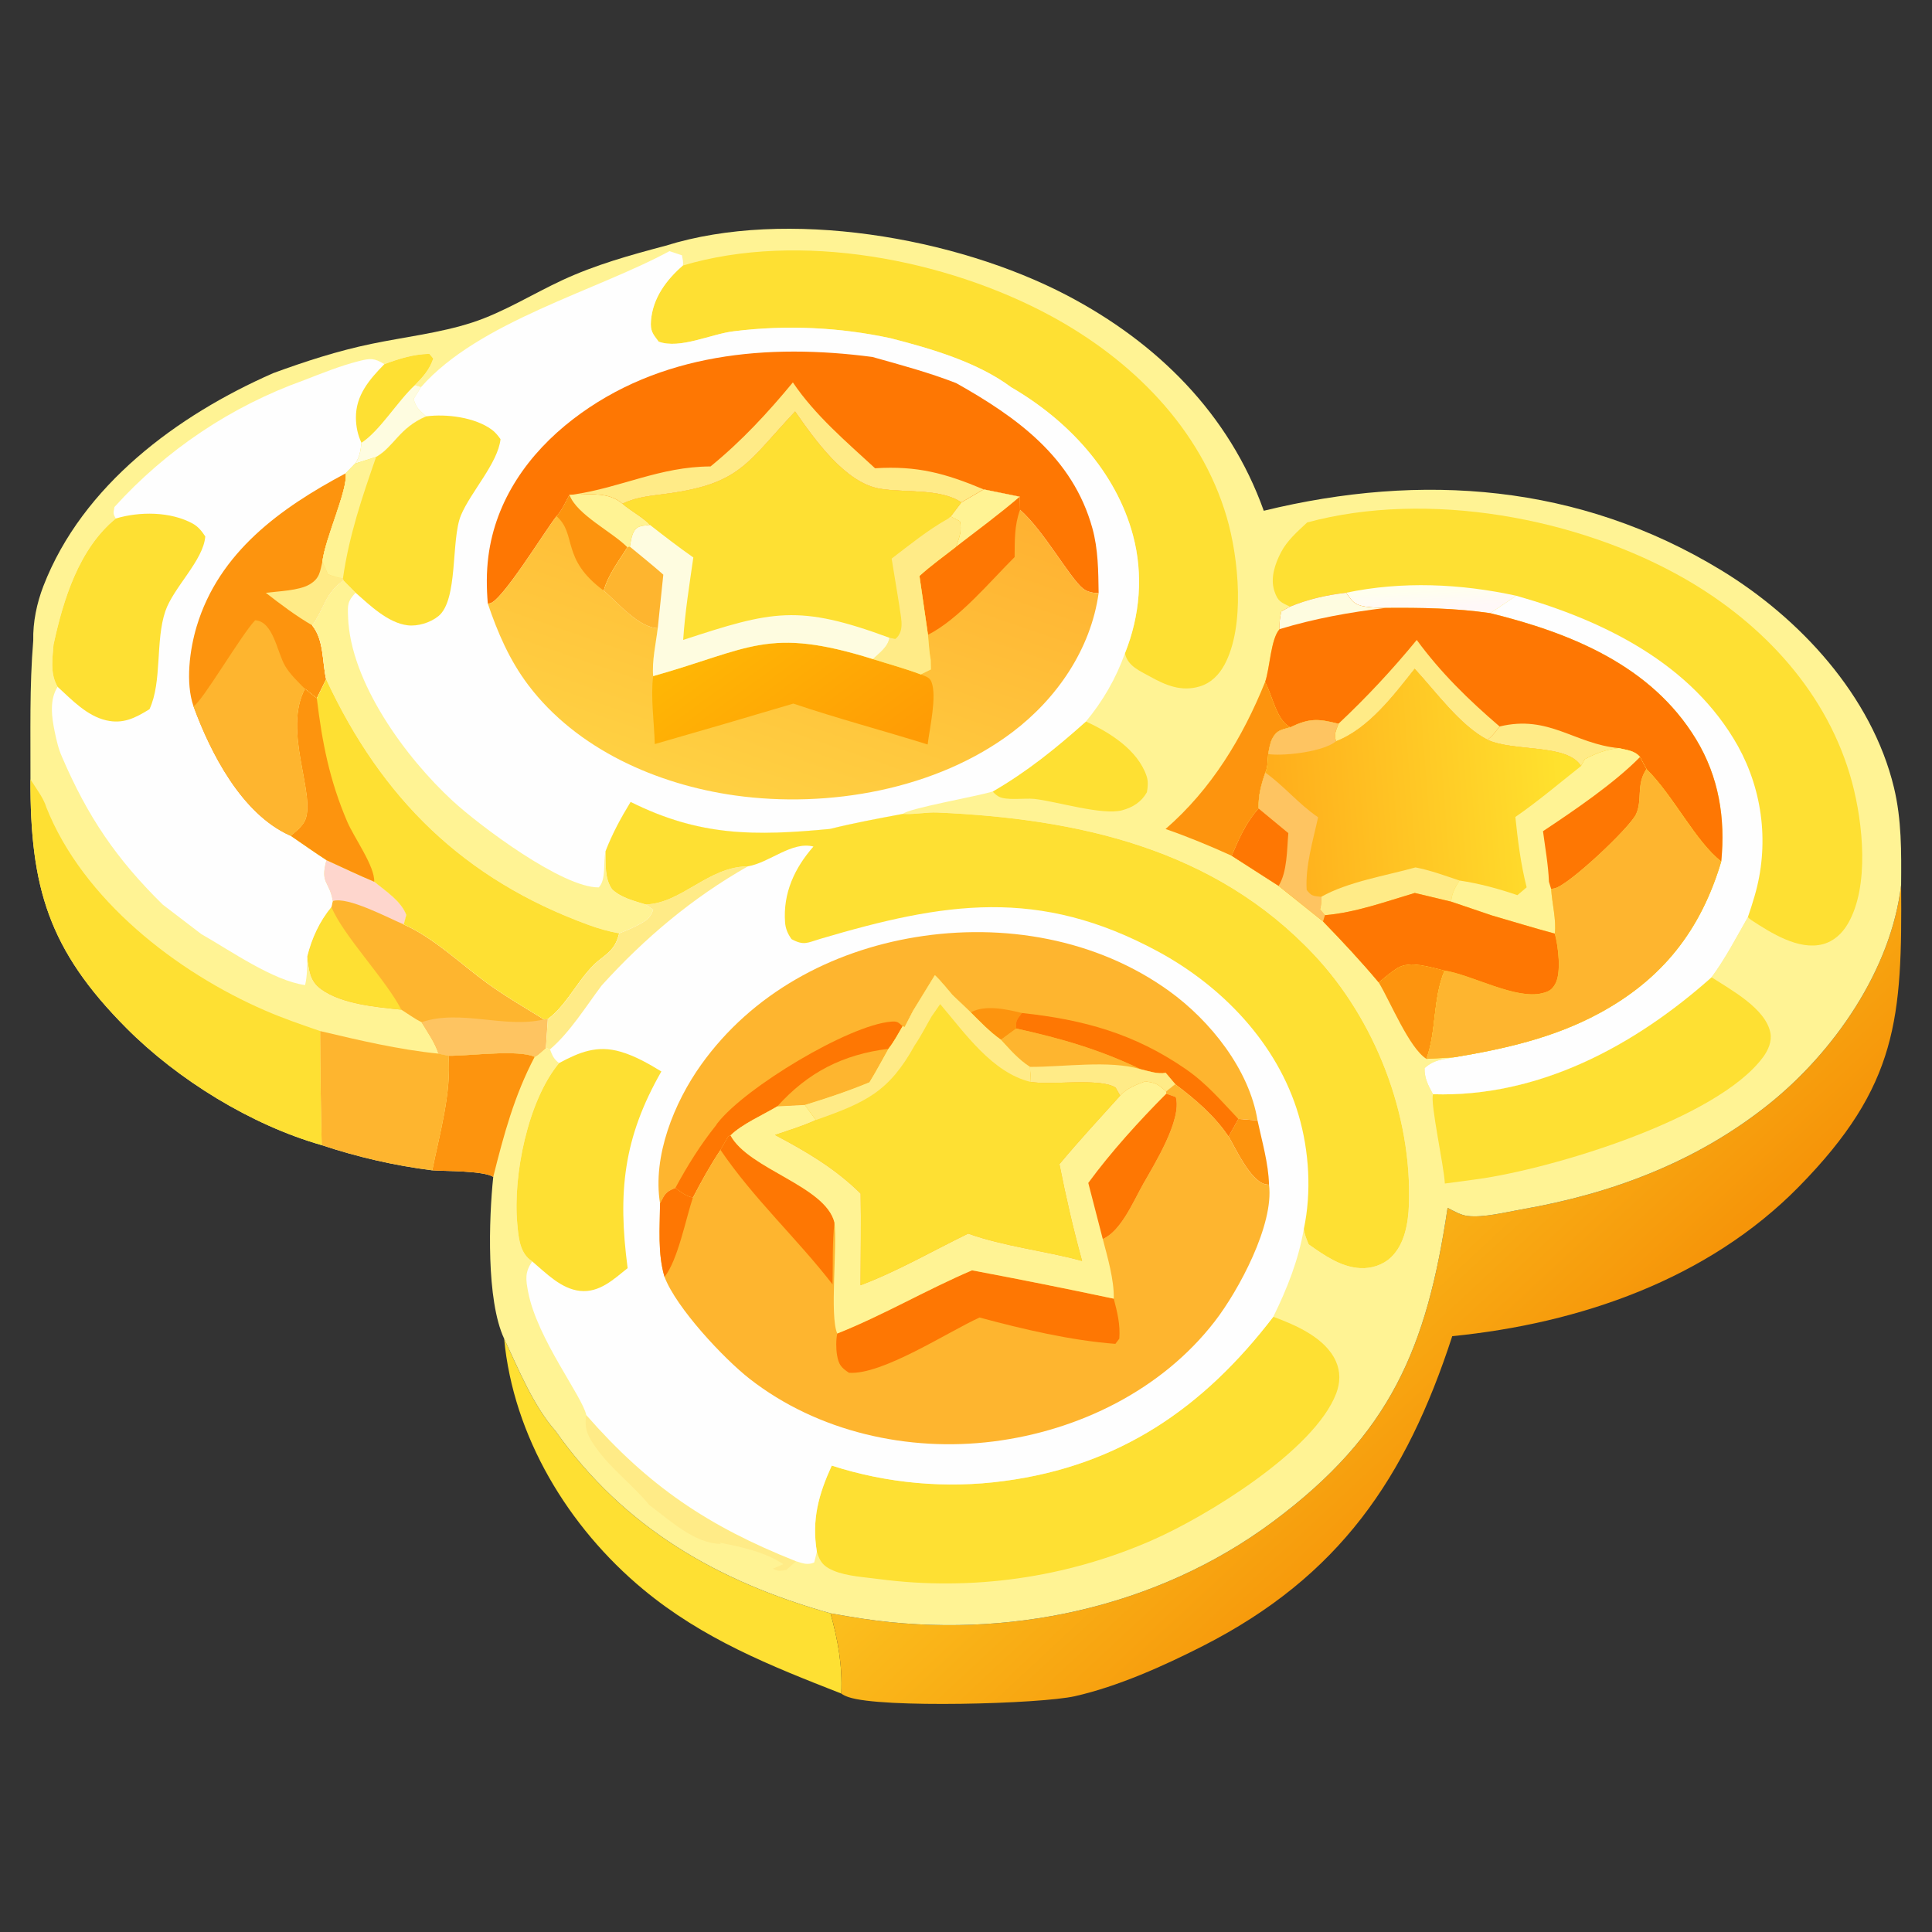 <?xml version="1.0" encoding="utf-8" ?>
<svg xmlns="http://www.w3.org/2000/svg" xmlns:xlink="http://www.w3.org/1999/xlink" width="128" height="128">
	<rect width="100%" height="100%" fill="#333333" stroke="none"/>
	<path fill="#FEE033" d="M33.4 88.689C34.337 90.677 35.333 93.148 36.804 94.807C41.331 101.222 47.573 104.795 55.027 106.888C55.516 108.659 55.822 110.349 55.736 112.201C51.008 110.353 46.575 108.588 42.617 105.304C37.657 101.189 34.005 95.167 33.4 88.689Z"/>
	<defs>
		<linearGradient id="gradient_0" gradientUnits="userSpaceOnUse" x1="99.111" y1="96.367" x2="84.557" y2="80.715">
			<stop offset="0" stop-color="#F69509"/>
			<stop offset="1" stop-color="#FBBE1D"/>
		</linearGradient>
	</defs>
	<path fill="url(#gradient_0)" d="M55.027 106.888Q56.121 107.086 57.221 107.253C66.672 108.646 76.621 106.554 84.33 100.821C92.138 95.014 94.531 89.289 95.906 80.022C96.3 80.23 96.78 80.504 97.225 80.56C98.274 80.691 99.76 80.309 100.806 80.127C106.756 79.094 112.351 77.002 117.116 73.213C121.468 69.752 125.305 64.255 125.954 58.618C126.029 67.454 125.752 71.926 119.182 78.619C113.136 84.777 104.646 87.681 96.215 88.525C93.153 97.939 88.723 104.452 79.695 109.05C77.092 110.376 74.076 111.727 71.228 112.375C68.937 112.896 58.37 113.184 56.218 112.438C56.04 112.377 55.887 112.314 55.736 112.201C55.822 110.349 55.516 108.659 55.027 106.888Z"/>
	<path fill="#FFF394" d="M44.098 16.28C52.095 13.774 63.326 15.713 70.676 19.561C76.661 22.696 81.434 27.414 83.728 33.839C94.207 31.285 104.621 32.057 114.017 37.769C119.239 40.943 124.018 46.104 125.48 52.181C125.99 54.299 125.972 56.454 125.954 58.618C125.305 64.255 121.468 69.752 117.116 73.213C112.351 77.002 106.756 79.094 100.806 80.127C99.76 80.309 98.274 80.691 97.225 80.56C96.78 80.504 96.3 80.23 95.906 80.022C94.531 89.289 92.138 95.014 84.33 100.821C76.621 106.554 66.672 108.646 57.221 107.253Q56.121 107.086 55.027 106.888C47.573 104.795 41.331 101.222 36.804 94.807C35.333 93.148 34.337 90.677 33.4 88.689C32.208 86.139 32.388 80.731 32.679 77.971C32.009 77.555 29.514 77.601 28.64 77.537C26.189 77.233 23.657 76.652 21.314 75.868C16.642 74.536 11.776 71.537 8.359 68.098C3.219 62.926 1.992 58.797 2.018 51.632C2.029 48.574 1.948 45.482 2.203 42.433C2.174 41.22 2.44 39.951 2.876 38.825C5.463 32.144 11.754 27.509 18.099 24.722C20.235 23.939 22.382 23.244 24.612 22.781C26.816 22.323 29.146 22.063 31.291 21.366C33.347 20.698 35.285 19.476 37.249 18.564C39.46 17.538 41.747 16.902 44.098 16.28Z"/>
	<path fill="#FD940E" d="M91.343 65.087C91.732 64.76 92.134 64.413 92.565 64.142C93.414 63.606 94.787 64.091 95.71 64.302C94.915 66.193 95.179 68.315 94.505 70.153C93.363 69.441 92.121 66.373 91.343 65.087Z"/>
	<path fill="#FFEB87" d="M38.844 93.753C42.974 98.472 46.923 101.126 52.737 103.435L52.096 104.015C51.691 104.067 51.572 104.13 51.206 103.929L51.897 103.63C50.634 102.804 49.134 102.492 47.676 102.203L47.763 102.287C46.017 102.282 44.338 100.685 43.008 99.705C41.935 98.384 40.52 97.36 39.517 95.958C38.958 95.176 38.692 94.695 38.844 93.753Z"/>
	<path fill="#FD940E" d="M77.221 54.923C80.262 52.286 82.323 48.874 83.818 45.179C84.335 46.162 84.561 47.669 85.48 48.186C84.914 48.351 84.609 48.358 84.307 48.907C84.143 49.206 84.085 49.628 84.021 49.96C83.988 50.334 84.001 50.852 83.831 51.186C83.548 52.012 83.365 52.688 83.384 53.567C82.537 54.521 82.105 55.539 81.604 56.697C80.159 56.04 78.721 55.444 77.221 54.923Z"/>
	<path fill="#FEE033" d="M71.945 47.802C73.518 48.522 75.375 49.679 75.964 51.416C76.082 51.765 76.049 52.131 75.986 52.487C75.622 53.133 75.06 53.486 74.353 53.681C73.039 54.042 69.985 53.085 68.514 52.929C67.889 52.863 66.639 53.058 66.154 52.766C66.013 52.682 65.869 52.569 65.77 52.439C68.051 51.119 69.983 49.557 71.945 47.802Z"/>
	<path fill="#FD940E" d="M29.713 69.948C31.038 69.964 34.361 69.512 35.422 70.02C34.077 72.581 33.377 75.174 32.679 77.971C32.009 77.555 29.514 77.601 28.64 77.537C29.122 75.131 29.918 72.404 29.713 69.948Z"/>
	<path fill="#FEB52F" d="M21.209 68.31C23.804 68.921 26.392 69.54 29.052 69.806L29.713 69.948C29.918 72.404 29.122 75.131 28.64 77.537C26.189 77.233 23.657 76.652 21.314 75.868Q21.223 72.089 21.209 68.31Z"/>
	<path fill="#FEB52F" d="M21.626 56.984C22.678 57.463 23.725 57.968 24.791 58.415C25.531 59.023 26.576 59.698 26.918 60.616L26.748 61.246C28.739 62.121 30.554 63.891 32.32 65.167C33.505 66.024 34.797 66.768 36.04 67.54L36.295 67.519L36.169 69.421C35.959 69.595 35.66 69.907 35.422 70.02C34.361 69.512 31.038 69.964 29.713 69.948L29.052 69.806C28.816 69.069 28.326 68.385 27.93 67.723C27.47 67.498 27.023 67.166 26.587 66.892C24.947 66.725 22.666 66.528 21.297 65.548C20.486 64.968 20.509 64.265 20.359 63.362C20.653 62.174 21.175 61.033 21.959 60.091L22.045 59.697C21.817 58.331 21.193 58.576 21.626 56.984Z"/>
	<path fill="#FED6CD" d="M21.626 56.984C22.678 57.463 23.725 57.968 24.791 58.415C25.531 59.023 26.576 59.698 26.918 60.616L26.748 61.246C25.719 60.815 23.033 59.375 22.045 59.697C21.817 58.331 21.193 58.576 21.626 56.984Z"/>
	<path fill="#FEC461" d="M27.93 67.723C30.508 66.843 33.427 68.155 36.04 67.54L36.295 67.519L36.169 69.421C35.959 69.595 35.66 69.907 35.422 70.02C34.361 69.512 31.038 69.964 29.713 69.948L29.052 69.806C28.816 69.069 28.326 68.385 27.93 67.723Z"/>
	<path fill="#FEE033" d="M21.959 60.091C22.708 61.945 25.59 64.931 26.587 66.892C24.947 66.725 22.666 66.528 21.297 65.548C20.486 64.968 20.509 64.265 20.359 63.362C20.653 62.174 21.175 61.033 21.959 60.091Z"/>
	<path fill="#FEE033" d="M113.395 64.747C114.67 65.576 116.977 66.807 117.293 68.428C117.405 69.001 117.141 69.589 116.806 70.041C113.758 74.161 102.852 77.426 97.924 78.117L95.724 78.412C95.674 77.257 94.739 73.075 94.942 72.496C101.972 72.713 108.317 69.268 113.395 64.747Z"/>
	<path fill="#FEE033" d="M2.018 51.632C2.339 52.163 2.904 52.895 3.065 53.477C5.493 59.6 11.7 64.414 17.585 66.959C18.768 67.471 19.991 67.892 21.209 68.31Q21.223 72.089 21.314 75.868C16.642 74.536 11.776 71.537 8.359 68.098C3.219 62.926 1.992 58.797 2.018 51.632Z"/>
	<path fill="#FEE033" d="M84.36 87.24C85.852 87.792 87.806 88.629 88.503 90.181C88.818 90.88 88.796 91.618 88.525 92.325C87.074 96.114 79.896 100.493 76.288 102.063Q75.231 102.525 74.145 102.914Q73.059 103.302 71.95 103.617Q70.84 103.932 69.712 104.17Q68.584 104.409 67.442 104.571Q66.3 104.733 65.149 104.817Q63.999 104.901 62.846 104.907Q61.693 104.913 60.541 104.842Q59.39 104.77 58.247 104.62C57.313 104.493 56.096 104.431 55.229 104.062C54.689 103.832 54.412 103.608 54.205 103.06C54.174 102.977 54.147 102.893 54.12 102.808C53.766 100.684 54.236 99.005 55.106 97.101Q56.481 97.543 57.896 97.831Q59.311 98.118 60.749 98.247Q62.188 98.376 63.631 98.345Q65.075 98.314 66.506 98.123C74.179 97.111 79.732 93.277 84.36 87.24Z"/>
	<path fill="#FEE033" d="M45.237 17.593C52.943 15.295 62.681 17.168 69.642 20.942C74.957 23.825 79.535 28.343 81.274 34.262C82.076 36.993 82.504 41.497 81.121 44.049C80.759 44.717 80.222 45.259 79.478 45.48C78.261 45.84 77.244 45.407 76.185 44.82C75.518 44.45 74.755 44.14 74.55 43.36C74.543 43.331 74.54 43.302 74.534 43.274C75.53 40.788 75.759 38.082 75.069 35.484C73.939 31.231 70.732 27.824 66.996 25.657C64.755 23.988 61.694 23.1 59.028 22.415Q56.469 21.86 53.853 21.742Q51.237 21.623 48.638 21.944C47.129 22.116 45.053 23.152 43.639 22.636C43.246 22.118 43.073 21.923 43.13 21.237C43.254 19.736 44.148 18.541 45.237 17.593Z"/>
	<path fill="#FEFEFE" d="M25.466 24.126C26.469 23.755 27.369 23.472 28.446 23.442L28.707 23.755C28.44 24.515 28.038 24.952 27.487 25.516L27.901 25.64L27.408 26.43C27.557 27.027 27.803 27.18 28.24 27.584C26.45 28.339 26.108 29.601 24.919 30.274L23.52 30.721L22.9 31.36C23.07 32.398 21.542 35.663 21.362 37.199L21.734 38.043C22.061 38.162 22.372 38.285 22.723 38.309L22.75 38.453C21.545 39.263 21.475 40.343 20.68 41.428C21.473 42.403 21.341 43.831 21.608 45.005L20.99 46.265L20.204 45.641C18.739 48.427 20.905 52.55 20.237 54.302C20.078 54.719 19.595 55.097 19.265 55.375C20.05 55.913 20.829 56.464 21.626 56.984C21.193 58.576 21.817 58.331 22.045 59.697L21.959 60.091C21.175 61.033 20.653 62.174 20.359 63.362C20.348 63.999 20.364 64.643 20.212 65.265C18.07 64.961 15.263 62.977 13.337 61.886L10.789 59.938C7.721 56.927 5.817 54.12 4.119 50.172C3.87 49.62 3.738 49.032 3.617 48.441C3.425 47.505 3.267 46.348 3.819 45.505C3.807 45.486 3.794 45.467 3.784 45.447C3.766 45.414 3.752 45.38 3.735 45.346C3.325 44.512 3.479 43.609 3.546 42.712C4.191 39.722 5.234 36.344 7.674 34.352C7.467 34.025 7.519 33.953 7.584 33.588Q8.865 32.172 10.31 30.924Q11.755 29.676 13.342 28.614Q14.929 27.552 16.634 26.693Q18.34 25.834 20.137 25.19C21.313 24.735 22.538 24.238 23.762 23.928C24.537 23.732 24.782 23.708 25.466 24.126Z"/>
	<path fill="#FEE033" d="M25.466 24.126C26.469 23.755 27.369 23.472 28.446 23.442L28.707 23.755C28.44 24.515 28.038 24.952 27.487 25.516L27.901 25.64L27.408 26.43C27.557 27.027 27.803 27.18 28.24 27.584C26.45 28.339 26.108 29.601 24.919 30.274L23.52 30.721C23.839 30.273 23.887 29.873 23.948 29.336C23.698 28.814 23.589 28.267 23.581 27.69C23.562 26.193 24.477 25.136 25.466 24.126Z"/>
	<path fill="#FEFCE0" d="M27.487 25.516L27.901 25.64L27.408 26.43C27.557 27.027 27.803 27.18 28.24 27.584C26.45 28.339 26.108 29.601 24.919 30.274L23.52 30.721C23.839 30.273 23.887 29.873 23.948 29.336C25.17 28.541 26.328 26.592 27.487 25.516Z"/>
	<path fill="#FEE033" d="M7.674 34.352C9.245 33.881 11.295 33.88 12.773 34.692C13.134 34.89 13.377 35.201 13.6 35.54C13.479 37.126 11.493 38.915 10.955 40.491C10.284 42.456 10.752 45.159 9.904 46.987C8.967 47.566 8.157 47.986 7.031 47.723C5.751 47.425 4.76 46.365 3.819 45.505C3.807 45.486 3.794 45.467 3.784 45.447C3.766 45.414 3.752 45.38 3.735 45.346C3.325 44.512 3.479 43.609 3.546 42.712C4.191 39.722 5.234 36.344 7.674 34.352Z"/>
	<path fill="#FD940E" d="M22.9 31.36C23.07 32.398 21.542 35.663 21.362 37.199L21.734 38.043C22.061 38.162 22.372 38.285 22.723 38.309L22.75 38.453C21.545 39.263 21.475 40.343 20.68 41.428C21.473 42.403 21.341 43.831 21.608 45.005L20.99 46.265L20.204 45.641C18.739 48.427 20.905 52.55 20.237 54.302C20.078 54.719 19.595 55.097 19.265 55.375C19.236 55.363 19.207 55.351 19.178 55.338C16.01 53.903 13.954 49.896 12.819 46.792C12.28 45.235 12.566 43.042 13.03 41.5C14.508 36.583 18.587 33.654 22.9 31.36Z"/>
	<path fill="#FFEB87" d="M17.611 39.275C18.428 39.171 19.808 39.133 20.505 38.722C21.186 38.321 21.195 37.89 21.362 37.199L21.734 38.043C22.061 38.162 22.372 38.285 22.723 38.309L22.75 38.453C21.545 39.263 21.475 40.343 20.68 41.428C19.586 40.789 18.608 40.05 17.611 39.275Z"/>
	<path fill="#FEB52F" d="M12.819 46.792C13.386 46.51 15.96 42.089 16.904 41.093C18.113 41.167 18.353 43.212 18.894 44.128C19.221 44.682 19.757 45.181 20.204 45.641C18.739 48.427 20.905 52.55 20.237 54.302C20.078 54.719 19.595 55.097 19.265 55.375C19.236 55.363 19.207 55.351 19.178 55.338C16.01 53.903 13.954 49.896 12.819 46.792Z"/>
	<path fill="#FEE033" d="M86.603 34.614C94.582 32.456 104.566 34.283 111.658 38.363C116.841 41.344 121.122 45.954 122.701 51.821C123.425 54.509 123.876 58.735 122.419 61.213C122.045 61.849 121.495 62.363 120.768 62.556C119.171 62.978 117.338 61.812 116.048 60.971C115.953 60.91 115.882 60.842 115.801 60.765C115.037 62.105 114.313 63.505 113.395 64.747C108.317 69.268 101.972 72.713 94.942 72.496C94.624 71.908 94.374 71.459 94.382 70.768C95.009 70.198 95.519 70.209 96.34 70.047L94.505 70.153C95.179 68.315 94.915 66.193 95.71 64.302C94.787 64.091 93.414 63.606 92.565 64.142C92.134 64.413 91.732 64.76 91.343 65.087C90.168 63.684 88.932 62.362 87.658 61.05L84.712 58.691L81.604 56.697C82.105 55.539 82.537 54.521 83.384 53.567C83.365 52.688 83.548 52.012 83.831 51.186C84.001 50.852 83.988 50.334 84.021 49.96C84.085 49.628 84.143 49.206 84.307 48.907C84.609 48.358 84.914 48.351 85.48 48.186C84.561 47.669 84.335 46.162 83.818 45.179C84.134 44.275 84.184 42.343 84.773 41.683C84.744 41.273 84.81 40.912 84.888 40.511L85.463 40.195C84.855 39.893 84.665 39.852 84.436 39.175C84.146 38.316 84.467 37.372 84.863 36.605C85.27 35.815 85.962 35.212 86.603 34.614Z"/>
	<defs>
		<linearGradient id="gradient_1" gradientUnits="userSpaceOnUse" x1="94.586" y1="39.084" x2="94.654" y2="40.254">
			<stop offset="0" stop-color="#FFE"/>
			<stop offset="1" stop-color="#FFF8F8"/>
		</linearGradient>
	</defs>
	<path fill="url(#gradient_1)" d="M89.179 39.272C92.883 38.492 96.765 38.666 100.452 39.469L98.735 40.624C96.436 40.285 94.125 40.256 91.806 40.274C91.366 40.26 90.905 40.26 90.47 40.193C89.728 40.08 89.599 39.848 89.179 39.272Z"/>
	<path fill="#FEFEFE" d="M100.452 39.469C106.24 41.104 112.089 43.971 115.147 49.437Q115.457 49.998 115.711 50.586Q115.964 51.175 116.158 51.785Q116.353 52.396 116.486 53.023Q116.619 53.649 116.69 54.286Q116.761 54.923 116.768 55.563Q116.776 56.204 116.72 56.842Q116.665 57.48 116.547 58.11Q116.429 58.74 116.249 59.355Q116.043 60.066 115.801 60.765C115.037 62.105 114.313 63.505 113.395 64.747C108.317 69.268 101.972 72.713 94.942 72.496C94.624 71.908 94.374 71.459 94.382 70.768C95.009 70.198 95.519 70.209 96.34 70.047C99.686 69.491 102.936 68.76 105.945 67.135C110.141 64.868 112.679 61.632 114.036 57.076C114.32 54.206 113.88 51.464 112.363 48.968C109.392 44.08 104.038 41.928 98.735 40.624L100.452 39.469Z"/>
	<path fill="#FE7703" d="M85.463 40.195C86.674 39.694 87.882 39.424 89.179 39.272C89.599 39.848 89.728 40.08 90.47 40.193C90.905 40.26 91.366 40.26 91.806 40.274C94.125 40.256 96.436 40.285 98.735 40.624C104.038 41.928 109.392 44.08 112.363 48.968C113.88 51.464 114.32 54.206 114.036 57.076C112.346 55.778 110.855 52.698 109.082 50.954L108.656 50.154C108.284 49.716 107.795 49.702 107.248 49.565C106.387 49.667 105.768 49.898 105.002 50.3L104.746 50.754C103.842 49.254 100.237 49.824 98.541 49.007C96.74 48.077 95.107 45.801 93.727 44.311C92.337 46.066 90.661 48.294 88.515 49.112C88.355 48.629 88.513 48.423 88.676 47.951C87.316 47.606 86.747 47.579 85.48 48.186C84.561 47.669 84.335 46.162 83.818 45.179C84.134 44.275 84.184 42.343 84.773 41.683C84.744 41.273 84.81 40.912 84.888 40.511L85.463 40.195Z"/>
	<path fill="#FEFCE0" d="M85.463 40.195C86.674 39.694 87.882 39.424 89.179 39.272C89.599 39.848 89.728 40.08 90.47 40.193C90.905 40.26 91.366 40.26 91.806 40.274C89.384 40.569 87.109 40.976 84.773 41.683C84.744 41.273 84.81 40.912 84.888 40.511L85.463 40.195Z"/>
	<path fill="#FFEB87" d="M99.353 48.132C102.618 47.338 104.294 49.284 107.248 49.565C106.387 49.667 105.768 49.898 105.002 50.3L104.746 50.754C103.842 49.254 100.237 49.824 98.541 49.007C98.858 48.813 99.117 48.42 99.353 48.132Z"/>
	<path fill="#FFEB87" d="M93.863 42.398C95.466 44.586 97.299 46.369 99.353 48.132C99.117 48.42 98.858 48.813 98.541 49.007C96.74 48.077 95.107 45.801 93.727 44.311C92.337 46.066 90.661 48.294 88.515 49.112C88.355 48.629 88.513 48.423 88.676 47.951Q91.452 45.344 93.863 42.398Z"/>
	<defs>
		<linearGradient id="gradient_2" gradientUnits="userSpaceOnUse" x1="84.39" y1="52.58" x2="103.547" y2="51.115">
			<stop offset="0" stop-color="#FFAE1C"/>
			<stop offset="1" stop-color="#FFE22E"/>
		</linearGradient>
	</defs>
	<path fill="url(#gradient_2)" d="M88.515 49.112C90.661 48.294 92.337 46.066 93.727 44.311C95.107 45.801 96.74 48.077 98.541 49.007C100.237 49.824 103.842 49.254 104.746 50.754L105.002 50.3C105.768 49.898 106.387 49.667 107.248 49.565C107.795 49.702 108.284 49.716 108.656 50.154L109.082 50.954C110.855 52.698 112.346 55.778 114.036 57.076C112.679 61.632 110.141 64.868 105.945 67.135C102.936 68.76 99.686 69.491 96.34 70.047L94.505 70.153C95.179 68.315 94.915 66.193 95.71 64.302C94.787 64.091 93.414 63.606 92.565 64.142C92.134 64.413 91.732 64.76 91.343 65.087C90.168 63.684 88.932 62.362 87.658 61.05L84.712 58.691L81.604 56.697C82.105 55.539 82.537 54.521 83.384 53.567C83.365 52.688 83.548 52.012 83.831 51.186C84.001 50.852 83.988 50.334 84.021 49.96C84.085 49.628 84.143 49.206 84.307 48.907C84.609 48.358 84.914 48.351 85.48 48.186C86.747 47.579 87.316 47.606 88.676 47.951C88.513 48.423 88.355 48.629 88.515 49.112Z"/>
	<path fill="#FEC461" d="M85.48 48.186C86.747 47.579 87.316 47.606 88.676 47.951C88.513 48.423 88.355 48.629 88.515 49.112C87.685 49.792 85.237 50.081 84.166 49.977Q84.093 49.97 84.021 49.96C84.085 49.628 84.143 49.206 84.307 48.907C84.609 48.358 84.914 48.351 85.48 48.186Z"/>
	<path fill="#FFEB87" d="M93.781 57.469C94.772 57.655 95.739 58.02 96.695 58.336C96.396 58.812 96.191 59.169 96.142 59.736L93.733 59.161C91.802 59.734 89.794 60.466 87.782 60.634L87.456 60.251C87.532 59.992 87.543 59.779 87.535 59.512L87.531 59.418C89.297 58.42 91.815 58.016 93.781 57.469Z"/>
	<path fill="#FEC461" d="M83.831 51.186C85.088 52.08 86.022 53.258 87.328 54.146C86.991 55.694 86.475 57.366 86.57 58.958C86.908 59.389 86.989 59.347 87.531 59.418L87.535 59.512C87.543 59.779 87.532 59.992 87.456 60.251L87.782 60.634L87.658 61.05L84.712 58.691L81.604 56.697C82.105 55.539 82.537 54.521 83.384 53.567C83.365 52.688 83.548 52.012 83.831 51.186Z"/>
	<path fill="#FE7703" d="M83.384 53.567L85.355 55.197C85.261 56.269 85.29 57.762 84.712 58.691L81.604 56.697C82.105 55.539 82.537 54.521 83.384 53.567Z"/>
	<path fill="#FFF394" d="M104.746 50.754L105.002 50.3C105.768 49.898 106.387 49.667 107.248 49.565C107.795 49.702 108.284 49.716 108.656 50.154L109.082 50.954C109.069 50.974 109.056 50.994 109.043 51.014C108.404 52.021 108.826 53.017 108.392 53.947C107.977 54.835 103.957 58.635 102.998 58.858C102.92 58.876 102.849 58.888 102.769 58.898C102.824 59.844 103.12 60.933 103.012 61.855C101.621 61.482 100.239 61.055 98.855 60.655L96.142 59.736C96.191 59.169 96.396 58.812 96.695 58.336C98.042 58.542 99.247 58.871 100.533 59.307L101.145 58.787C100.751 57.239 100.563 55.713 100.396 54.128C101.898 53.091 103.314 51.888 104.746 50.754Z"/>
	<path fill="#FE7703" d="M102.228 55.068C104.273 53.712 106.954 51.89 108.656 50.154L109.082 50.954C109.069 50.974 109.056 50.994 109.043 51.014C108.404 52.021 108.826 53.017 108.392 53.947C107.977 54.835 103.957 58.635 102.998 58.858C102.92 58.876 102.849 58.888 102.769 58.898L102.621 58.419C102.579 57.306 102.372 56.173 102.228 55.068Z"/>
	<path fill="#FE7703" d="M93.733 59.161L96.142 59.736L98.855 60.655C100.239 61.055 101.621 61.482 103.012 61.855C103.235 62.676 103.461 64.448 103.037 65.193C102.816 65.581 102.617 65.691 102.179 65.802C100.431 66.246 97.521 64.588 95.71 64.302C94.787 64.091 93.414 63.606 92.565 64.142C92.134 64.413 91.732 64.76 91.343 65.087C90.168 63.684 88.932 62.362 87.658 61.05L87.782 60.634C89.794 60.466 91.802 59.734 93.733 59.161Z"/>
	<path fill="#FEB52F" d="M109.082 50.954C110.855 52.698 112.346 55.778 114.036 57.076C112.679 61.632 110.141 64.868 105.945 67.135C102.936 68.76 99.686 69.491 96.34 70.047L94.505 70.153C95.179 68.315 94.915 66.193 95.71 64.302C97.521 64.588 100.431 66.246 102.179 65.802C102.617 65.691 102.816 65.581 103.037 65.193C103.461 64.448 103.235 62.676 103.012 61.855C103.12 60.933 102.824 59.844 102.769 58.898C102.849 58.888 102.92 58.876 102.998 58.858C103.957 58.635 107.977 54.835 108.392 53.947C108.826 53.017 108.404 52.021 109.043 51.014C109.056 50.994 109.069 50.974 109.082 50.954Z"/>
	<path fill="#FEFEFE" d="M44.352 16.64L45.181 16.914C45.214 17.118 45.294 17.393 45.237 17.593C44.148 18.541 43.254 19.736 43.13 21.237C43.073 21.923 43.246 22.118 43.639 22.636C45.053 23.152 47.129 22.116 48.638 21.944Q51.237 21.623 53.853 21.742Q56.469 21.86 59.028 22.415C61.694 23.1 64.755 23.988 66.996 25.657C70.732 27.824 73.939 31.231 75.069 35.484C75.759 38.082 75.53 40.788 74.534 43.274Q74.093 44.512 73.44 45.653Q72.788 46.793 71.945 47.802C69.983 49.557 68.051 51.119 65.77 52.439C64.797 52.748 60.188 53.553 59.822 53.922C58.202 54.225 56.586 54.522 54.987 54.92C50.037 55.389 46.381 55.428 41.781 53.132C41.13 54.201 40.575 55.219 40.121 56.392C40.137 57.242 40.044 58.2 40.559 58.923C41.177 59.492 41.996 59.68 42.779 59.923L43.276 60.272C43.086 60.877 42.716 61.053 42.161 61.342C41.798 61.532 41.407 61.684 41.027 61.838C40.819 62.644 40.537 62.958 39.891 63.461C38.438 64.513 37.717 66.468 36.295 67.519L36.04 67.54C34.797 66.768 33.505 66.024 32.32 65.167C30.554 63.891 28.739 62.121 26.748 61.246L26.918 60.616C26.576 59.698 25.531 59.023 24.791 58.415C23.725 57.968 22.678 57.463 21.626 56.984C20.829 56.464 20.05 55.913 19.265 55.375C19.595 55.097 20.078 54.719 20.237 54.302C20.905 52.55 18.739 48.427 20.204 45.641L20.99 46.265L21.608 45.005C21.341 43.831 21.473 42.403 20.68 41.428C21.475 40.343 21.545 39.263 22.75 38.453L22.723 38.309C22.372 38.285 22.061 38.162 21.734 38.043L21.362 37.199C21.542 35.663 23.07 32.398 22.9 31.36L23.52 30.721L24.919 30.274C26.108 29.601 26.45 28.339 28.24 27.584C27.803 27.18 27.557 27.027 27.408 26.43L27.901 25.64C31.703 21.313 39.502 19.268 44.352 16.64Z"/>
	<path fill="#FFF394" d="M22.75 38.453L23.559 39.27C23.011 39.849 23.032 40.083 23.06 40.87C23.209 45.213 26.901 50.219 29.992 53.063C31.803 54.73 37.269 58.822 39.669 58.792C40.173 58.286 39.953 57.104 40.121 56.392C40.137 57.242 40.044 58.2 40.559 58.923C41.177 59.492 41.996 59.68 42.779 59.923L43.276 60.272C43.086 60.877 42.716 61.053 42.161 61.342C41.798 61.532 41.407 61.684 41.027 61.838C40.327 61.713 39.656 61.521 38.988 61.277C30.726 58.261 25.288 52.902 21.608 45.005C21.341 43.831 21.473 42.403 20.68 41.428C21.475 40.343 21.545 39.263 22.75 38.453Z"/>
	<path fill="#FEE033" d="M28.24 27.584C29.574 27.409 31.454 27.643 32.576 28.461C32.807 28.63 32.998 28.863 33.161 29.096C32.987 30.691 31.169 32.612 30.534 34.153C29.871 35.766 30.37 39.738 29.048 40.819C28.516 41.254 27.676 41.511 27.001 41.427C25.705 41.267 24.506 40.105 23.559 39.27L22.75 38.453L22.723 38.309C22.372 38.285 22.061 38.162 21.734 38.043L21.362 37.199C21.542 35.663 23.07 32.398 22.9 31.36L23.52 30.721L24.919 30.274C26.108 29.601 26.45 28.339 28.24 27.584Z"/>
	<path fill="#FFF394" d="M23.52 30.721L24.919 30.274C23.987 32.951 23.124 35.486 22.723 38.309C22.372 38.285 22.061 38.162 21.734 38.043L21.362 37.199C21.542 35.663 23.07 32.398 22.9 31.36L23.52 30.721Z"/>
	<path fill="#FEE033" d="M21.608 45.005C25.288 52.902 30.726 58.261 38.988 61.277C39.656 61.521 40.327 61.713 41.027 61.838C40.819 62.644 40.537 62.958 39.891 63.461C38.438 64.513 37.717 66.468 36.295 67.519L36.04 67.54C34.797 66.768 33.505 66.024 32.32 65.167C30.554 63.891 28.739 62.121 26.748 61.246L26.918 60.616C26.576 59.698 25.531 59.023 24.791 58.415C23.725 57.968 22.678 57.463 21.626 56.984C20.829 56.464 20.05 55.913 19.265 55.375C19.595 55.097 20.078 54.719 20.237 54.302C20.905 52.55 18.739 48.427 20.204 45.641L20.99 46.265L21.608 45.005Z"/>
	<path fill="#FD940E" d="M20.204 45.641L20.99 46.265C21.345 49.212 21.838 51.717 23.01 54.45C23.458 55.495 24.845 57.404 24.791 58.415C23.725 57.968 22.678 57.463 21.626 56.984C20.829 56.464 20.05 55.913 19.265 55.375C19.595 55.097 20.078 54.719 20.237 54.302C20.905 52.55 18.739 48.427 20.204 45.641Z"/>
	<path fill="#FE7703" d="M32.317 39.984C32.232 38.93 32.221 37.931 32.354 36.879C32.828 33.131 35.028 30.032 37.963 27.774C43.675 23.379 50.886 22.741 57.798 23.65C59.667 24.174 61.538 24.677 63.348 25.381C67.371 27.643 71.069 30.296 72.37 34.984C72.762 36.396 72.765 37.84 72.787 39.294C72.445 39.297 72.044 39.224 71.766 39.004C70.851 38.276 69.184 35.189 67.58 33.775L67.559 32.908L65.174 32.424L63.689 33.291C62.349 32.348 59.898 32.654 58.284 32.379C55.977 31.985 53.946 29.079 52.678 27.266C49.51 30.64 49.083 32.013 44.348 32.688C43.318 32.835 42.256 32.893 41.303 33.346C41.282 33.355 41.262 33.365 41.242 33.375C40.283 32.563 39.144 32.79 37.955 32.771L37.73 32.785C37.478 33.24 37.232 33.826 36.872 34.198C36.104 35.164 33.22 39.895 32.436 39.979C32.397 39.983 32.357 39.982 32.317 39.984Z"/>
	<path fill="#FFEB87" d="M52.53 25.335C53.994 27.509 56.061 29.258 57.976 31.024C60.776 30.849 62.62 31.355 65.174 32.424L63.689 33.291C62.349 32.348 59.898 32.654 58.284 32.379C55.977 31.985 53.946 29.079 52.678 27.266C49.51 30.64 49.083 32.013 44.348 32.688C43.318 32.835 42.256 32.893 41.303 33.346C41.282 33.355 41.262 33.365 41.242 33.375C40.283 32.563 39.144 32.79 37.955 32.771C41.169 32.303 43.689 30.919 47.075 30.903C49.121 29.234 50.851 27.367 52.53 25.335Z"/>
	<defs>
		<linearGradient id="gradient_3" gradientUnits="userSpaceOnUse" x1="56.015" y1="30.632" x2="48.514" y2="52.465">
			<stop offset="0" stop-color="#FFB232"/>
			<stop offset="1" stop-color="#FFD042"/>
		</linearGradient>
	</defs>
	<path fill="url(#gradient_3)" d="M41.242 33.375C41.262 33.365 41.282 33.355 41.303 33.346C42.256 32.893 43.318 32.835 44.348 32.688C49.083 32.013 49.51 30.64 52.678 27.266C53.946 29.079 55.977 31.985 58.284 32.379C59.898 32.654 62.349 32.348 63.689 33.291L65.174 32.424L67.559 32.908L67.58 33.775C69.184 35.189 70.851 38.276 71.766 39.004C72.044 39.224 72.445 39.297 72.787 39.294C72.27 43.004 70.027 46.276 67.075 48.508C62.028 52.322 54.877 53.565 48.704 52.702C43.532 51.978 38.21 49.638 34.995 45.38C33.759 43.742 32.972 41.919 32.317 39.984C32.357 39.982 32.397 39.983 32.436 39.979C33.22 39.895 36.104 35.164 36.872 34.198C37.232 33.826 37.478 33.24 37.73 32.785L37.955 32.771C39.144 32.79 40.283 32.563 41.242 33.375Z"/>
	<path fill="#FD940E" d="M36.872 34.198C37.232 33.826 37.478 33.24 37.73 32.785L37.955 32.771C39.144 32.79 40.283 32.563 41.242 33.375C41.739 33.818 42.68 34.322 43.065 34.78C42.684 34.841 42.291 34.8 42.056 35.13C41.844 35.429 41.799 35.867 41.734 36.222L41.566 36.256C40.986 37.196 40.303 38.056 39.999 39.132C37.132 37.021 38.25 35.412 36.872 34.198Z"/>
	<path fill="#FFF394" d="M37.955 32.771C39.144 32.79 40.283 32.563 41.242 33.375C41.739 33.818 42.68 34.322 43.065 34.78C42.684 34.841 42.291 34.8 42.056 35.13C41.844 35.429 41.799 35.867 41.734 36.222L41.566 36.256C40.538 35.223 38.201 34.09 37.73 32.785L37.955 32.771Z"/>
	<path fill="#FE7703" d="M65.174 32.424L67.559 32.908L67.58 33.775C67.201 34.797 67.23 35.832 67.221 36.906C65.576 38.544 63.524 41.021 61.481 42.057L60.917 38.159C61.674 37.469 62.535 36.858 63.341 36.224C63.54 35.643 63.746 35.155 63.591 34.535L62.985 34.22L63.689 33.291L65.174 32.424Z"/>
	<path fill="#FFF394" d="M65.174 32.424L67.559 32.908C66.203 34.069 64.756 35.135 63.341 36.224C63.54 35.643 63.746 35.155 63.591 34.535L62.985 34.22L63.689 33.291L65.174 32.424Z"/>
	<defs>
		<linearGradient id="gradient_4" gradientUnits="userSpaceOnUse" x1="56.17" y1="51.817" x2="48.744" y2="41.564">
			<stop offset="0" stop-color="#FF9C05"/>
			<stop offset="1" stop-color="#FFB605"/>
		</linearGradient>
	</defs>
	<path fill="url(#gradient_4)" d="M43.274 44.795C49.752 42.968 50.855 41.491 57.835 43.666C58.886 43.999 59.975 44.292 61.005 44.683C61.319 44.821 61.586 44.85 61.715 45.188C62.083 46.151 61.588 48.242 61.46 49.324C58.506 48.403 55.488 47.602 52.559 46.615Q47.976 47.98 43.38 49.297C43.344 47.889 43.096 46.169 43.274 44.795Z"/>
	<path fill="#FEE033" d="M41.242 33.375C41.262 33.365 41.282 33.355 41.303 33.346C42.256 32.893 43.318 32.835 44.348 32.688C49.083 32.013 49.51 30.64 52.678 27.266C53.946 29.079 55.977 31.985 58.284 32.379C59.898 32.654 62.349 32.348 63.689 33.291L62.985 34.22L63.591 34.535C63.746 35.155 63.54 35.643 63.341 36.224C62.535 36.858 61.674 37.469 60.917 38.159L61.481 42.057C61.537 42.606 61.562 43.181 61.662 43.723L61.676 44.353L61.005 44.683C59.975 44.292 58.886 43.999 57.835 43.666C50.855 41.491 49.752 42.968 43.274 44.795C43.186 43.8 43.457 42.618 43.578 41.62C42.311 41.575 40.95 39.944 39.999 39.132C40.303 38.056 40.986 37.196 41.566 36.256L41.734 36.222C41.799 35.867 41.844 35.429 42.056 35.13C42.291 34.8 42.684 34.841 43.065 34.78C42.68 34.322 41.739 33.818 41.242 33.375Z"/>
	<path fill="#FFEB87" d="M62.811 34.364L62.985 34.22L63.591 34.535C63.746 35.155 63.54 35.643 63.341 36.224C62.535 36.858 61.674 37.469 60.917 38.159L61.481 42.057C61.537 42.606 61.562 43.181 61.662 43.723L61.676 44.353L61.005 44.683C59.975 44.292 58.886 43.999 57.835 43.666C58.256 43.27 58.838 42.854 58.927 42.254L59.314 42.334C59.382 42.281 59.387 42.281 59.454 42.204C59.945 41.644 59.648 40.762 59.574 40.068L59.074 37.008C60.285 36.084 61.48 35.111 62.811 34.364Z"/>
	<path fill="#FEFCE0" d="M41.734 36.222C41.799 35.867 41.844 35.429 42.056 35.13C42.291 34.8 42.684 34.841 43.065 34.78C44.009 35.518 44.954 36.246 45.935 36.934C45.675 38.749 45.382 40.567 45.262 42.398C51.166 40.461 52.898 40.025 58.927 42.254C58.838 42.854 58.256 43.27 57.835 43.666C50.855 41.491 49.752 42.968 43.274 44.795C43.186 43.8 43.457 42.618 43.578 41.62C42.311 41.575 40.95 39.944 39.999 39.132C40.303 38.056 40.986 37.196 41.566 36.256L41.734 36.222Z"/>
	<path fill="#FEB52F" d="M41.566 36.256L41.734 36.222C42.47 36.836 43.23 37.435 43.946 38.073L43.578 41.62C42.311 41.575 40.95 39.944 39.999 39.132C40.303 38.056 40.986 37.196 41.566 36.256Z"/>
	<path fill="#FEFEFE" d="M41.781 53.132C46.381 55.428 50.037 55.389 54.987 54.92C56.586 54.522 58.202 54.225 59.822 53.922L59.945 53.928C60.678 53.957 61.387 53.801 62.116 53.833C71.43 54.24 80.452 56.222 87.061 63.257C91.12 67.578 93.553 73.859 93.345 79.803C93.303 81.004 93.075 82.424 92.164 83.296C91.627 83.81 90.859 84.055 90.123 84.017C88.834 83.951 87.722 83.159 86.704 82.443C86.562 82.103 86.431 81.793 86.382 81.425C86.025 83.49 85.281 85.363 84.36 87.24C79.732 93.277 74.179 97.111 66.506 98.123Q65.075 98.314 63.631 98.345Q62.188 98.376 60.749 98.247Q59.311 98.118 57.896 97.831Q56.481 97.543 55.106 97.101C54.236 99.005 53.766 100.684 54.12 102.808L53.943 103.52C53.498 103.707 53.175 103.572 52.737 103.435C46.923 101.126 42.974 98.472 38.844 93.753C38.571 92.495 35.58 88.684 34.99 85.591C34.825 84.729 34.776 84.294 35.258 83.569C35.204 83.53 35.149 83.491 35.096 83.449C34.418 82.904 34.347 81.906 34.272 81.094C33.972 77.892 34.963 72.925 37.043 70.43C36.688 70.173 36.589 69.919 36.438 69.523L36.169 69.421L36.295 67.519C37.717 66.468 38.438 64.513 39.891 63.461C40.537 62.958 40.819 62.644 41.027 61.838C41.407 61.684 41.798 61.532 42.161 61.342C42.716 61.053 43.086 60.877 43.276 60.272L42.779 59.923C41.996 59.68 41.177 59.492 40.559 58.923C40.044 58.2 40.137 57.242 40.121 56.392C40.575 55.219 41.13 54.201 41.781 53.132Z"/>
	<path fill="#FD940E" d="M82.041 74.131L83.315 74.233C83.607 75.61 84.043 77.08 84.075 78.489C83.981 78.487 83.9 78.478 83.808 78.454C82.823 78.195 81.874 76.105 81.394 75.291L82.041 74.131Z"/>
	<path fill="#FFEB87" d="M42.779 59.923C45.171 59.849 46.924 57.407 49.545 57.399C45.866 59.487 42.703 62.154 39.864 65.287C38.819 66.676 37.758 68.4 36.438 69.523L36.169 69.421L36.295 67.519C37.717 66.468 38.438 64.513 39.891 63.461C40.537 62.958 40.819 62.644 41.027 61.838C41.407 61.684 41.798 61.532 42.161 61.342C42.716 61.053 43.086 60.877 43.276 60.272L42.779 59.923Z"/>
	<path fill="#FEE033" d="M37.043 70.43C38.405 69.698 39.569 69.227 41.119 69.68C42.074 69.958 42.973 70.472 43.817 70.987C41.291 75.4 40.922 79.022 41.583 84.017C40.649 84.762 39.714 85.661 38.426 85.525C37.173 85.392 36.18 84.346 35.258 83.569C35.204 83.53 35.149 83.491 35.096 83.449C34.418 82.904 34.347 81.906 34.272 81.094C33.972 77.892 34.963 72.925 37.043 70.43Z"/>
	<path fill="#FEB52F" d="M43.73 79.728C43.22 76.608 44.664 73.044 46.454 70.538C49.817 65.831 55.03 63.011 60.672 62.087C66.46 61.139 72.653 62.188 77.466 65.664C80.178 67.621 82.767 70.852 83.315 74.233L82.041 74.131L81.394 75.291C80.473 73.921 79.179 72.813 77.867 71.832L77.257 72.318C76.699 71.818 76.613 71.756 75.876 71.647C75.238 71.889 74.693 72.079 74.213 72.592L73.913 72.065C72.939 71.395 69.62 71.918 68.289 71.681L68.236 70.683C67.481 70.204 66.912 69.54 66.312 68.886C65.573 68.367 64.952 67.709 64.313 67.075L63.1 65.919C62.723 65.482 62.358 65.009 61.937 64.614L60.491 66.974L59.932 68.053L59.803 67.992C59.506 68.489 59.227 69.037 58.862 69.486C58.444 70.224 58.046 70.983 57.602 71.704C56.197 72.288 54.782 72.758 53.328 73.204L51.498 73.301C50.556 73.865 49.165 74.471 48.397 75.224L48.257 75.277L47.733 76.183C47.05 77.206 46.474 78.251 45.907 79.339C45.437 79.255 45.119 78.986 44.746 78.705C44.076 78.984 44.078 79.079 43.73 79.728Z"/>
	<path fill="#FD940E" d="M64.313 67.075C65.248 66.552 66.705 66.863 67.702 67.114C67.39 67.549 67.275 67.592 67.328 68.142L66.312 68.886C65.573 68.367 64.952 67.709 64.313 67.075Z"/>
	<path fill="#FE7703" d="M67.702 67.114C71.785 67.55 75.164 68.483 78.569 70.836C79.955 71.8 80.894 72.92 82.041 74.131L81.394 75.291C80.473 73.921 79.179 72.813 77.867 71.832L77.23 71.078C76.701 71.181 76.083 70.96 75.565 70.838C72.824 69.523 70.284 68.796 67.328 68.142C67.275 67.592 67.39 67.549 67.702 67.114Z"/>
	<path fill="#FEB52F" d="M67.328 68.142C70.284 68.796 72.824 69.523 75.565 70.838C76.083 70.96 76.701 71.181 77.23 71.078L77.867 71.832L77.257 72.318C76.699 71.818 76.613 71.756 75.876 71.647C75.238 71.889 74.693 72.079 74.213 72.592L73.913 72.065C72.939 71.395 69.62 71.918 68.289 71.681L68.236 70.683C67.481 70.204 66.912 69.54 66.312 68.886L67.328 68.142Z"/>
	<path fill="#FFEB87" d="M68.236 70.683C70.423 70.699 73.507 70.218 75.565 70.838C76.083 70.96 76.701 71.181 77.23 71.078L77.867 71.832L77.257 72.318C76.699 71.818 76.613 71.756 75.876 71.647C75.238 71.889 74.693 72.079 74.213 72.592L73.913 72.065C72.939 71.395 69.62 71.918 68.289 71.681L68.236 70.683Z"/>
	<path fill="#FE7703" d="M47.449 74.541C47.491 74.469 47.487 74.472 47.548 74.394C49.392 72.047 56.201 67.924 59.041 67.685C59.458 67.65 59.512 67.734 59.803 67.992C59.506 68.489 59.227 69.037 58.862 69.486C58.444 70.224 58.046 70.983 57.602 71.704C56.197 72.288 54.782 72.758 53.328 73.204L51.498 73.301C50.556 73.865 49.165 74.471 48.397 75.224L48.257 75.277L47.733 76.183C47.05 77.206 46.474 78.251 45.907 79.339C45.437 79.255 45.119 78.986 44.746 78.705C45.551 77.218 46.392 75.863 47.449 74.541Z"/>
	<path fill="#FEB52F" d="M51.498 73.301C53.531 71.042 55.845 69.86 58.862 69.486C58.444 70.224 58.046 70.983 57.602 71.704C56.197 72.288 54.782 72.758 53.328 73.204L51.498 73.301Z"/>
	<path fill="#FEE033" d="M41.781 53.132C46.381 55.428 50.037 55.389 54.987 54.92C56.586 54.522 58.202 54.225 59.822 53.922L59.945 53.928C60.678 53.957 61.387 53.801 62.116 53.833C71.43 54.24 80.452 56.222 87.061 63.257C91.12 67.578 93.553 73.859 93.345 79.803C93.303 81.004 93.075 82.424 92.164 83.296C91.627 83.81 90.859 84.055 90.123 84.017C88.834 83.951 87.722 83.159 86.704 82.443C86.562 82.103 86.431 81.793 86.382 81.425C86.902 78.986 86.736 76.246 86.031 73.86C84.636 69.143 80.984 65.345 76.721 63.039C68.804 58.756 62.554 59.773 54.353 62.2C53.492 62.455 53.269 62.67 52.441 62.22C52.196 61.877 52.044 61.535 52.013 61.112C51.869 59.17 52.647 57.503 53.892 56.086C52.459 55.718 50.991 57.153 49.545 57.399C46.924 57.407 45.171 59.849 42.779 59.923C41.996 59.68 41.177 59.492 40.559 58.923C40.044 58.2 40.137 57.242 40.121 56.392C40.575 55.219 41.13 54.201 41.781 53.132Z"/>
	<path fill="#FEB52F" d="M61.937 64.614C62.358 65.009 62.723 65.482 63.1 65.919L64.313 67.075C64.952 67.709 65.573 68.367 66.312 68.886C66.912 69.54 67.481 70.204 68.236 70.683L68.289 71.681C69.62 71.918 72.939 71.395 73.913 72.065L74.213 72.592C74.693 72.079 75.238 71.889 75.876 71.647C76.613 71.756 76.699 71.818 77.257 72.318L77.867 71.832C79.179 72.813 80.473 73.921 81.394 75.291C81.874 76.105 82.823 78.195 83.808 78.454C83.9 78.478 83.981 78.487 84.075 78.489C84.415 81.135 82.065 85.5 80.477 87.551C76.957 92.1 71.454 94.79 65.809 95.501C60.179 96.211 54.18 94.874 49.665 91.35C47.954 90.014 44.805 86.651 44.028 84.599C43.564 83.067 43.719 81.312 43.73 79.728C44.078 79.079 44.076 78.984 44.746 78.705C45.119 78.986 45.437 79.255 45.907 79.339C46.474 78.251 47.05 77.206 47.733 76.183L48.257 75.277L48.397 75.224C49.165 74.471 50.556 73.865 51.498 73.301L53.328 73.204C54.782 72.758 56.197 72.288 57.602 71.704C58.046 70.983 58.444 70.224 58.862 69.486C59.227 69.037 59.506 68.489 59.803 67.992L59.932 68.053L60.491 66.974L61.937 64.614Z"/>
	<path fill="#FE7703" d="M43.73 79.728C44.078 79.079 44.076 78.984 44.746 78.705C45.119 78.986 45.437 79.255 45.907 79.339C45.432 80.76 44.917 83.465 44.028 84.599C43.564 83.067 43.719 81.312 43.73 79.728Z"/>
	<path fill="#FE7703" d="M48.257 75.277L48.397 75.224C49.612 77.473 54.684 78.564 55.285 80.993C55.134 82.327 55.188 83.749 55.159 85.094C52.773 82.014 49.953 79.448 47.733 76.183L48.257 75.277Z"/>
	<path fill="#FE7703" d="M64.398 84.162Q69.104 85.047 73.789 86.041C74.025 86.946 74.228 87.747 74.157 88.688L73.898 89.034C70.94 88.809 67.763 88.062 64.899 87.288C62.758 88.266 58.455 91.099 56.248 90.951C55.738 90.608 55.564 90.422 55.456 89.776C55.385 89.351 55.382 88.768 55.471 88.349C58.498 87.147 61.386 85.448 64.398 84.162Z"/>
	<path fill="#FFF394" d="M74.213 72.592C74.693 72.079 75.238 71.889 75.876 71.647C76.613 71.756 76.699 71.818 77.257 72.318L77.27 72.459L77.901 72.682C78.319 74.186 76.475 77.14 75.742 78.437C75.085 79.599 74.282 81.552 73.062 82.09C73.37 83.258 73.825 84.823 73.789 86.041Q69.104 85.047 64.398 84.162C61.386 85.448 58.498 87.147 55.471 88.349C54.958 87.218 55.482 82.631 55.285 80.993C54.684 78.564 49.612 77.473 48.397 75.224C49.165 74.471 50.556 73.865 51.498 73.301L53.328 73.204L54.051 74.205C53.185 74.606 52.249 74.885 51.346 75.194C53.428 76.297 55.334 77.411 57.019 79.078C57.06 81.099 57.017 83.129 57.012 85.15C59.438 84.24 61.809 82.865 64.144 81.73C66.526 82.583 69.226 82.865 71.691 83.541C71.106 81.415 70.618 79.293 70.191 77.13C71.483 75.577 72.86 74.092 74.213 72.592Z"/>
	<path fill="#FE7703" d="M77.27 72.459L77.901 72.682C78.319 74.186 76.475 77.14 75.742 78.437C75.085 79.599 74.282 81.552 73.062 82.09L72.102 78.372C73.597 76.33 75.481 74.254 77.27 72.459Z"/>
	<path fill="#FEE033" d="M61.937 64.614C62.358 65.009 62.723 65.482 63.1 65.919L64.313 67.075C64.952 67.709 65.573 68.367 66.312 68.886C66.912 69.54 67.481 70.204 68.236 70.683L68.289 71.681C69.62 71.918 72.939 71.395 73.913 72.065L74.213 72.592C72.86 74.092 71.483 75.577 70.191 77.13C70.618 79.293 71.106 81.415 71.691 83.541C69.226 82.865 66.526 82.583 64.144 81.73C61.809 82.865 59.438 84.24 57.012 85.15C57.017 83.129 57.06 81.099 57.019 79.078C55.334 77.411 53.428 76.297 51.346 75.194C52.249 74.885 53.185 74.606 54.051 74.205L53.328 73.204C54.782 72.758 56.197 72.288 57.602 71.704C58.046 70.983 58.444 70.224 58.862 69.486C59.227 69.037 59.506 68.489 59.803 67.992L59.932 68.053L60.491 66.974L61.937 64.614Z"/>
	<path fill="#FFEB87" d="M61.937 64.614C62.358 65.009 62.723 65.482 63.1 65.919L64.313 67.075C64.952 67.709 65.573 68.367 66.312 68.886C66.912 69.54 67.481 70.204 68.236 70.683L68.289 71.681C65.736 71.074 63.921 68.434 62.289 66.525L61.717 67.347C61.352 67.977 61.009 68.659 60.599 69.258C58.898 72.335 57.363 73.04 54.051 74.205L53.328 73.204C54.782 72.758 56.197 72.288 57.602 71.704C58.046 70.983 58.444 70.224 58.862 69.486C59.227 69.037 59.506 68.489 59.803 67.992L59.932 68.053L60.491 66.974L61.937 64.614Z"/>
</svg>
